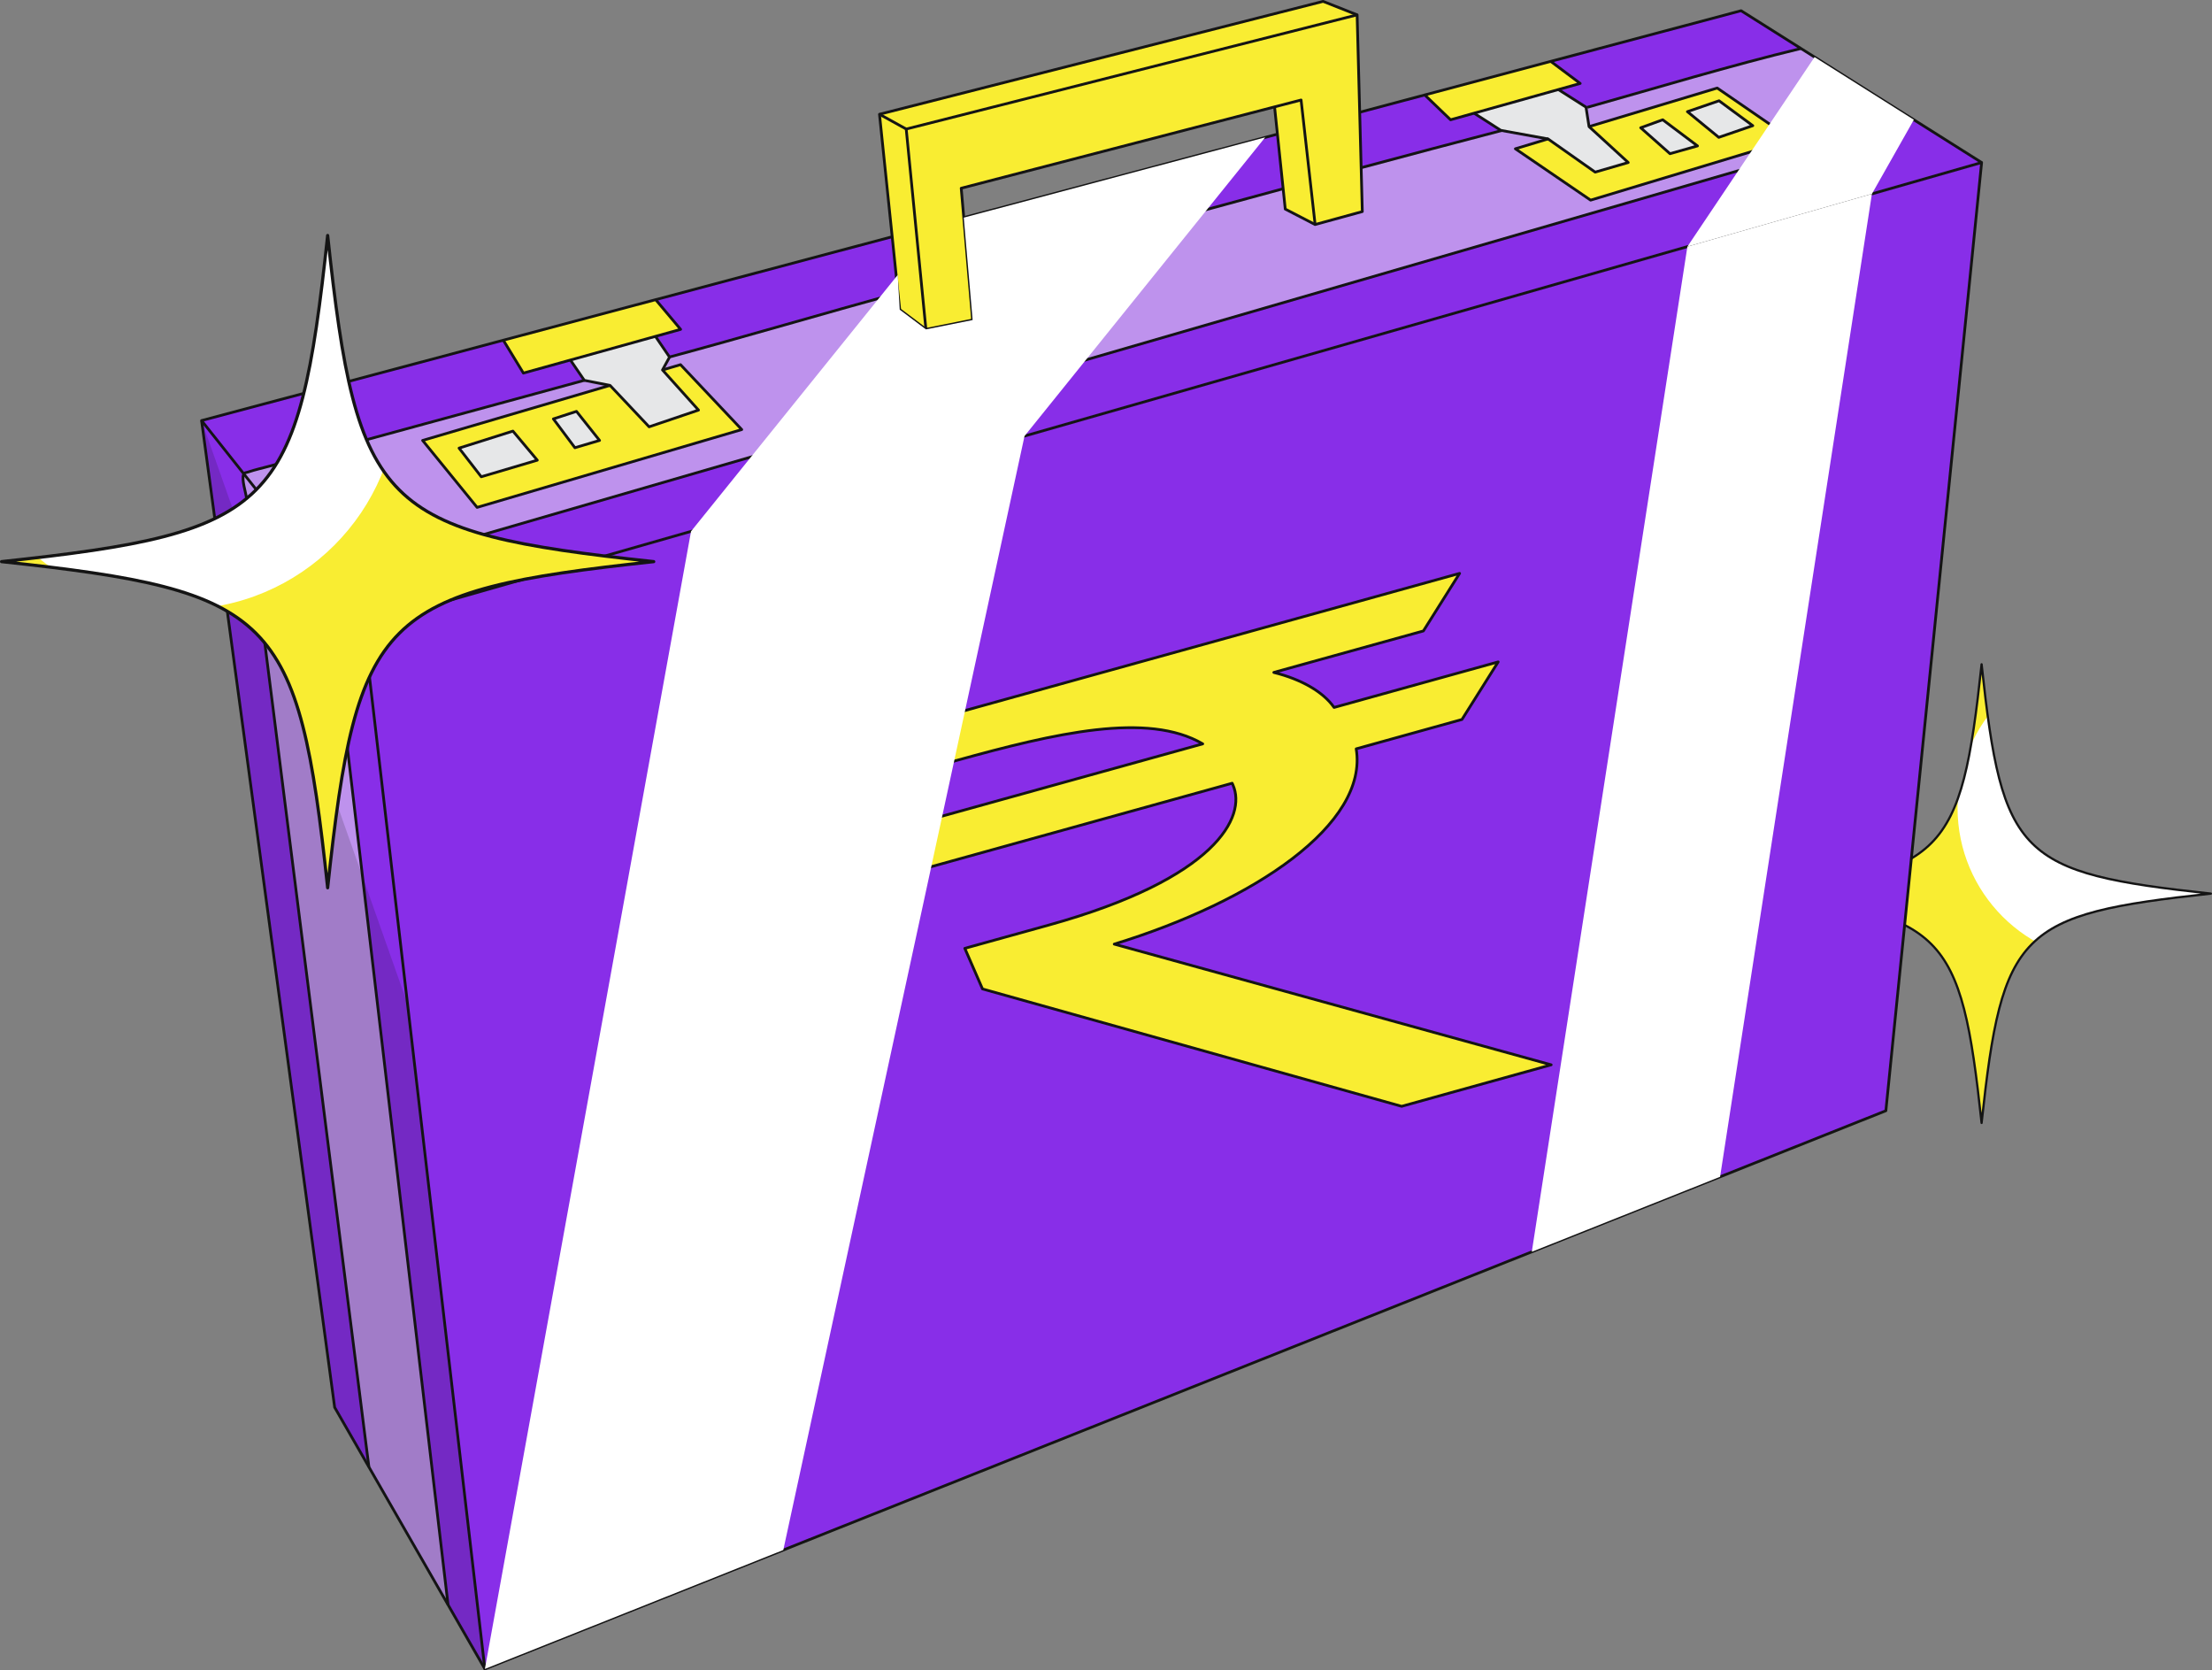 <?xml version="1.0" encoding="UTF-8"?>
<svg xmlns="http://www.w3.org/2000/svg" xmlns:xlink="http://www.w3.org/1999/xlink" viewBox="0 0 997.87 753.33">
  <rect x="0" y="0" width="997.87" height="753.33" fill="#808080" stroke="none"/>
  <defs>
    <style>
      .cls-1 {
        isolation: isolate;
      }

      .cls-2, .cls-3, .cls-4, .cls-5, .cls-6 {
        stroke: #141414;
        stroke-linejoin: round;
      }

      .cls-2, .cls-5, .cls-7 {
        fill: #f9ed32;
      }

      .cls-2, .cls-6 {
        stroke-width: 1.43px;
      }

      .cls-3, .cls-4, .cls-6 {
        fill: none;
      }

      .cls-3, .cls-5 {
        stroke-width: 1.01px;
      }

      .cls-8 {
        clip-path: url(#clippath-1);
      }

      .cls-9 {
        fill: #fff;
        mix-blend-mode: soft-light;
      }

      .cls-4 {
        stroke-width: 1.24px;
      }

      .cls-10 {
        fill: #141414;
        opacity: .17;
      }

      .cls-11 {
        clip-path: url(#clippath);
      }

      .cls-12 {
        fill: #e6e7e8;
      }

      .cls-13 {
        fill: #882ee8;
      }

      .cls-14 {
        fill: #be92ed;
      }
    </style>
    <clipPath id="clippath">
      <path class="cls-5" d="M997.36,403.03c-86.59,9.3-94.13,16.84-103.43,103.43-9.3-86.59-16.84-94.13-103.43-103.43,86.59-9.3,94.13-16.84,103.43-103.43,9.3,86.59,16.84,94.13,103.43,103.43Z"/>
    </clipPath>
    <clipPath id="clippath-1">
      <path class="cls-2" d="M294.91,253.3c-123.15,13.22-133.87,23.95-147.1,147.1-13.22-123.15-23.95-133.87-147.1-147.1,123.15-13.22,133.87-23.95,147.1-147.1,13.22,123.15,23.95,133.87,147.1,147.1Z"/>
    </clipPath>
  </defs>
  <g class="cls-1">
    <g id="Layer_2" data-name="Layer 2">
      <g id="Layer_1-2" data-name="Layer 1">
        <g>
          <g>
            <path class="cls-7" d="M997.36,403.03c-86.59,9.3-94.13,16.84-103.43,103.43-9.3-86.59-16.84-94.13-103.43-103.43,86.59-9.3,94.13-16.84,103.43-103.43,9.3,86.59,16.84,94.13,103.43,103.43Z"/>
            <g class="cls-11">
              <circle class="cls-9" cx="952.46" cy="364.33" r="69.38"/>
            </g>
            <path class="cls-3" d="M997.36,403.03c-86.59,9.3-94.13,16.84-103.43,103.43-9.3-86.59-16.84-94.13-103.43-103.43,86.59-9.3,94.13-16.84,103.43-103.43,9.3,86.59,16.84,94.13,103.43,103.43Z"/>
          </g>
          <g>
            <g>
              <path class="cls-13" d="M893.94,73.3l-43.19,427.66L218.73,752.71l-54.77-470.84L893.94,73.3Zm-261.64,425.65l67.46-18.72-197.11-54.44c63.44-19.46,114.7-54.18,109.15-88.07l47.71-13.24,16.34-25.97-74.03,20.54c-4.92-7.04-14.76-12.7-27.18-15.78l67.47-18.7,16.34-25.97-253.4,70.26-16.34,25.97,42.78-11.85c44.43-12.32,86.28-22.06,111.08-7.49l-120.11,33.31-16.34,25.97,149.73-41.52,.37,.83c6.16,14.15-7.44,42.16-83.14,63.15l-37.84,10.49,7.98,18.31,189.08,52.94Z"/>
              <polygon class="cls-13" points="893.94 73.3 163.96 281.87 147.81 261.48 147.81 261.47 863.37 54.02 893.94 73.3"/>
              <path class="cls-14" d="M812.45,21.87l50.92,32.14L147.81,261.47l-37.8-47.71h0c.35-.62,.74-.47,1.92-.85,3.18-1.08,6.54-1.78,9.77-2.68,5.67-1.55,11.35-3.08,17.02-4.63,7.82-2.14,15.64-4.27,23.47-6.4,9.72-2.65,19.45-5.3,29.16-7.95,11.37-3.1,22.73-6.19,34.09-9.29,12.72-3.47,25.43-6.95,38.15-10.4l11.61,2.27-84.54,24.84,24.57,30.2,119.38-35.1-27.62-29.27-8.13,2.39,3.18-5.81v-.02c31.66-8.51,71.51-20.2,103.06-28.87l.78,7.51,11.82,8.89,21.07-4.21-1.76-20.31c45.94-12.68,94.09-25.97,141.83-38.91h.01l.95,9.18,13.46,6.97,21.29-5.85-.52-19.78c21.43-5.75,42.63-11.37,63.38-16.77h0s20.92,3.79,20.92,3.79l-14.73,4.43,33.94,23.18,90.82-27.39-33.7-23.18-57.83,17.39-1.34-8.61,.58-.09c32.08-9.01,63.98-18.72,96.37-26.53Z"/>
              <path class="cls-13" d="M785.43,4.83l27.02,17.04c-32.39,7.82-64.29,17.53-96.37,26.53l-.58,.09-.02-.17-12.47-7.93,9.85-2.76-13.28-9.95,85.86-22.85Z"/>
              <path class="cls-7" d="M808.37,62.89l-90.82,27.39-33.94-23.18,14.73-4.43,21.27,14.96,14.91-4.32-17.69-16.2,57.83-17.39,33.7,23.18Zm-33-.94l15.33-5.26-15.22-11.23-14.27,4.92,14.16,11.58Zm-22.01,7.37l12.41-3.51-15.68-11.79-9.95,3.6,13.22,11.69Z"/>
              <polygon class="cls-12" points="790.71 56.68 775.37 61.95 761.22 50.36 775.49 45.45 790.71 56.68"/>
              <polygon class="cls-12" points="765.77 65.81 753.36 69.32 740.15 57.62 750.09 54.02 765.77 65.81"/>
              <polygon class="cls-12" points="698.34 62.66 677.42 58.86 677.06 58.8 664.98 51.05 703 40.39 715.47 48.32 715.5 48.49 716.84 57.1 734.52 73.3 719.61 77.63 698.34 62.66"/>
              <polygon class="cls-7" points="712.85 37.63 703 40.39 664.98 51.05 654.38 54.02 642.73 42.82 699.57 27.68 712.85 37.63"/>
              <path class="cls-7" d="M699.75,480.24l-67.46,18.72-189.08-52.94-7.98-18.31,37.84-10.49c75.69-20.98,89.29-49,83.14-63.15l-.37-.83-149.73,41.52,16.34-25.97,120.11-33.31c-24.8-14.57-66.65-4.83-111.08,7.49l-42.78,11.85,16.34-25.97,253.4-70.26-16.34,25.97-67.47,18.7c12.41,3.08,22.26,8.74,27.18,15.78l74.03-20.54-16.34,25.97-47.71,13.24c5.55,33.89-45.71,68.61-109.15,88.07l197.11,54.44Z"/>
              <path class="cls-13" d="M677.42,58.86h0c-20.75,5.41-41.95,11.04-63.38,16.78l-.66-25.02,29.34-7.8,11.66,11.2,10.6-2.97,12.08,7.75,.36,.06Z"/>
              <polygon class="cls-7" points="614.04 75.64 614.56 95.43 593.27 101.27 586.94 45.1 574.98 48.2 433.62 84.89 434.77 98.16 437.01 124.03 438.77 144.34 417.7 148.55 408.81 58.2 612.22 6.7 613.38 50.62 614.04 75.64"/>
              <polygon class="cls-7" points="612.22 6.7 408.81 58.2 396.75 51.53 596.88 .62 612.22 6.7"/>
              <polygon class="cls-7" points="586.94 45.1 593.27 101.27 579.8 94.3 578.85 85.12 576.27 60.5 574.98 48.2 586.94 45.1"/>
              <path class="cls-13" d="M576.27,60.5l2.58,24.62h-.01c-47.74,12.93-95.88,26.22-141.83,38.91l-2.24-25.86,141.5-37.67Z"/>
              <polygon class="cls-7" points="408.81 58.2 417.7 148.55 405.88 139.66 405.1 132.15 402.48 106.76 396.75 51.53 408.81 58.2"/>
              <path class="cls-13" d="M402.48,106.76l2.63,25.39c-31.55,8.67-71.4,20.36-103.07,28.87l-6.35-9.31,11.36-3.16-11.26-13.4,106.7-28.39Z"/>
              <path class="cls-7" d="M306.99,164.47l27.62,29.27-119.38,35.1-24.57-30.2,84.54-24.84,17.63,18.69,22.3-7.54-16.25-18.1,8.13-2.39Zm-36.52,34.17l-10.42-13.1-10.42,3.39,9.71,12.99,11.12-3.28Zm-28.09,8.91l-11-13.12-24.29,7.68,10.01,12.92,25.28-7.48Z"/>
              <polygon class="cls-12" points="263.59 171.54 257.33 162.38 295.68 151.71 302.03 161.03 302.05 161.05 298.86 166.86 315.11 184.96 292.82 192.5 275.19 173.81 263.59 171.54"/>
              <polygon class="cls-7" points="295.78 135.15 307.04 148.55 295.68 151.71 257.33 162.38 236.11 168.27 227.06 153.44 295.78 135.15"/>
              <polygon class="cls-12" points="260.06 185.54 270.47 198.64 259.35 201.93 249.64 188.93 260.06 185.54"/>
              <path class="cls-13" d="M257.33,162.38l6.26,9.17c-12.72,3.46-25.43,6.94-38.15,10.4-11.36,3.1-22.72,6.19-34.09,9.29-9.71,2.65-19.43,5.3-29.16,7.95-7.83,2.13-15.66,4.26-23.47,6.4-5.67,1.55-11.35,3.08-17.02,4.63-3.23,.89-6.59,1.6-9.77,2.68-1.18,.38-1.57,.24-1.92,.84l-19.08-24.07,136.13-36.23,9.05,14.83,21.22-5.9Z"/>
              <polygon class="cls-12" points="231.38 194.43 242.38 207.55 217.1 215.03 207.09 202.11 231.38 194.43"/>
              <polygon class="cls-13" points="163.96 281.87 218.73 752.71 202.12 723.78 147.81 261.48 163.96 281.87"/>
              <path class="cls-14" d="M147.81,261.48l54.32,462.3-35.71-62.17c-.06-.53-.14-1.08-.2-1.62-.55-4.29-1.09-8.58-1.64-12.87-1-8-2.02-16-3.02-24.01-1.4-11.01-2.79-22.04-4.19-33.06-1.68-13.35-3.37-26.71-5.05-40.06-1.9-15.01-3.79-30.01-5.7-45.01-2.01-15.97-4.03-31.93-6.04-47.89-2.06-16.25-4.1-32.49-6.16-48.73-2.01-15.82-4-31.65-6.01-47.48-1.86-14.73-3.72-29.47-5.57-44.2-1.64-12.94-3.27-25.89-4.92-38.84-1.31-10.47-2.64-20.95-3.96-31.42-.93-7.32-1.85-14.64-2.77-21.95-.28-2.29-2.22-8.24-1.33-10.43,.05-.11,.1-.21,.15-.3l37.8,47.71h0Z"/>
              <path class="cls-13" d="M166.22,659.99c.06,.55,.14,1.09,.2,1.62l-15.45-26.88L90.93,189.68l19.08,24.07h0c-.05,.1-.1,.2-.15,.31-.89,2.19,1.04,8.14,1.33,10.43,.93,7.31,1.85,14.63,2.77,21.95,1.33,10.48,2.65,20.96,3.96,31.42,1.65,12.96,3.28,25.9,4.92,38.84,1.86,14.73,3.72,29.47,5.57,44.2,2.01,15.83,4,31.66,6.01,47.48,2.06,16.24,4.1,32.48,6.16,48.73,2.02,15.95,4.04,31.92,6.04,47.89,1.91,15,3.8,30,5.7,45.01,1.68,13.35,3.37,26.71,5.05,40.06,1.4,11.02,2.79,22.05,4.19,33.06,1,8,2.02,16,3.02,24.01,.55,4.29,1.09,8.58,1.64,12.87Z"/>
            </g>
            <g>
              <polygon class="cls-4" points="163.96 281.87 893.94 73.3 850.75 500.96 218.73 752.71 163.96 281.87"/>
              <polyline class="cls-4" points="613.38 50.62 642.73 42.82 699.57 27.68 785.43 4.83 812.45 21.87 863.37 54.02 893.94 73.3"/>
              <line class="cls-4" x1="434.77" y1="98.16" x2="576.27" y2="60.5"/>
              <polyline class="cls-4" points="218.73 752.71 202.12 723.78 166.41 661.62 150.97 634.74 90.93 189.68 227.06 153.44 295.78 135.15 402.48 106.76"/>
              <line class="cls-4" x1="147.81" y1="261.48" x2="163.96" y2="281.87"/>
              <line class="cls-4" x1="110.01" y1="213.75" x2="147.81" y2="261.47"/>
              <line class="cls-4" x1="90.93" y1="189.68" x2="110.01" y2="213.74"/>
              <polyline class="cls-4" points="863.37 54.02 147.81 261.47 147.81 261.48 202.12 723.78"/>
              <path class="cls-4" d="M263.67,171.52s-.06,.01-.09,.02c-12.72,3.46-25.43,6.94-38.15,10.4-11.36,3.1-22.72,6.19-34.09,9.29-9.71,2.65-19.43,5.3-29.16,7.95-7.83,2.13-15.66,4.26-23.47,6.4-5.67,1.55-11.35,3.08-17.02,4.63-3.23,.89-6.59,1.6-9.77,2.68-1.18,.38-1.57,.24-1.92,.84h0c-.05,.1-.1,.2-.15,.31-.89,2.19,1.04,8.14,1.33,10.43,.93,7.31,1.85,14.63,2.77,21.95,1.33,10.48,2.65,20.96,3.96,31.42,1.65,12.96,3.28,25.9,4.92,38.84,1.86,14.73,3.72,29.47,5.57,44.2,2.01,15.83,4,31.66,6.01,47.48,2.06,16.24,4.1,32.48,6.16,48.73,2.02,15.95,4.04,31.92,6.04,47.89,1.91,15,3.8,30,5.7,45.01,1.68,13.35,3.37,26.71,5.05,40.06,1.4,11.02,2.79,22.05,4.19,33.06,1,8,2.02,16,3.02,24.01,.55,4.29,1.09,8.58,1.64,12.87,.06,.55,.14,1.09,.2,1.62"/>
              <path class="cls-4" d="M405.1,132.15c-31.55,8.67-71.4,20.36-103.07,28.87-.14,.04-.28,.07-.42,.11"/>
              <path class="cls-4" d="M578.84,85.12c-47.74,12.93-95.88,26.22-141.83,38.91"/>
              <path class="cls-4" d="M677.42,58.87c-20.75,5.4-41.95,11.02-63.38,16.77"/>
              <path class="cls-4" d="M812.45,21.87c-32.39,7.82-64.29,17.53-96.37,26.53"/>
              <polyline class="cls-4" points="298.86 166.86 306.99 164.47 334.61 193.74 215.23 228.84 190.65 198.64 275.19 173.81"/>
              <polyline class="cls-4" points="716.84 57.1 774.67 39.71 808.37 62.89 717.55 90.27 683.61 67.1 698.34 62.66 698.59 62.59"/>
              <polygon class="cls-4" points="417.7 148.55 408.81 58.2 612.22 6.7 613.38 50.62 614.04 75.64 614.56 95.43 593.27 101.27 586.94 45.1 574.98 48.2 433.62 84.89 434.77 98.16 437.01 124.03 438.77 144.34 417.7 148.55"/>
              <polyline class="cls-4" points="417.7 148.55 405.88 139.66 405.1 132.15 402.48 106.76 396.75 51.53 596.88 .62 612.22 6.7"/>
              <line class="cls-4" x1="396.75" y1="51.53" x2="408.81" y2="58.2"/>
              <polyline class="cls-4" points="227.06 153.44 236.11 168.27 257.33 162.38 295.68 151.71 307.04 148.55 295.78 135.15"/>
              <polyline class="cls-4" points="642.73 42.82 654.38 54.02 664.98 51.05 703 40.39 712.85 37.63 699.57 27.68"/>
              <polyline class="cls-4" points="257.33 162.38 263.59 171.54 275.19 173.81 292.82 192.5 315.11 184.96 298.86 166.86 302.05 161.05 302.03 161.03 295.68 151.71"/>
              <polyline class="cls-4" points="664.98 51.05 677.06 58.8 677.42 58.86 698.34 62.66 719.61 77.63 734.52 73.3 716.84 57.1 715.5 48.49 715.47 48.32 703 40.39"/>
              <polygon class="cls-4" points="207.09 202.11 231.38 194.43 242.38 207.55 217.1 215.03 207.09 202.11"/>
              <polygon class="cls-4" points="249.64 188.93 259.35 201.93 270.47 198.64 260.06 185.54 249.64 188.93"/>
              <polygon class="cls-4" points="761.22 50.36 775.37 61.95 790.71 56.68 775.49 45.45 761.22 50.36"/>
              <polygon class="cls-4" points="750.09 54.02 765.77 65.81 753.36 69.32 740.15 57.62 750.09 54.02"/>
              <path class="cls-4" d="M574.64,303.27l67.47-18.7,16.34-25.97-253.4,70.26-16.34,25.97,42.78-11.85c44.43-12.32,86.28-22.06,111.08-7.49l-120.11,33.31-16.34,25.97,149.73-41.52,.37,.83c6.16,14.15-7.44,42.16-83.14,63.15l-37.84,10.49,7.98,18.31,189.08,52.94,67.46-18.72-197.11-54.44c63.44-19.46,114.7-54.18,109.15-88.07l47.71-13.24,16.34-25.97-74.03,20.54c-4.92-7.04-14.76-12.7-27.18-15.78Z"/>
              <polyline class="cls-4" points="593.27 101.27 579.8 94.3 578.85 85.12 576.27 60.5 574.98 48.2"/>
            </g>
          </g>
          <g>
            <polygon class="cls-9" points="218.74 752.71 311.74 239.64 404.97 124.02 405.88 139.66 417.7 148.56 438.77 144.34 434.77 98.16 570.74 61.95 462.18 196.66 353.36 699.08 218.74 752.71"/>
            <polygon class="cls-9" points="761.21 111.22 691.02 564.58 775.96 530.75 844.45 87.44 761.21 111.22"/>
            <polyline class="cls-9" points="761.21 111.22 818.58 25.75 863.37 54.01 844.45 87.44"/>
            <polygon class="cls-10" points="90.93 189.67 150.97 634.73 218.74 752.71 183.84 452.75 90.93 189.67"/>
          </g>
          <g>
            <path class="cls-7" d="M294.91,253.3c-123.15,13.22-133.87,23.95-147.1,147.1-13.22-123.15-23.95-133.87-147.1-147.1,123.15-13.22,133.87-23.95,147.1-147.1,13.22,123.15,23.95,133.87,147.1,147.1Z"/>
            <g class="cls-8">
              <circle class="cls-9" cx="81.01" cy="176.17" r="98.68"/>
            </g>
            <path class="cls-6" d="M294.91,253.3c-123.15,13.22-133.87,23.95-147.1,147.1-13.22-123.15-23.95-133.87-147.1-147.1,123.15-13.22,133.87-23.95,147.1-147.1,13.22,123.15,23.95,133.87,147.1,147.1Z"/>
          </g>
        </g>
      </g>
    </g>
  </g>
</svg>
